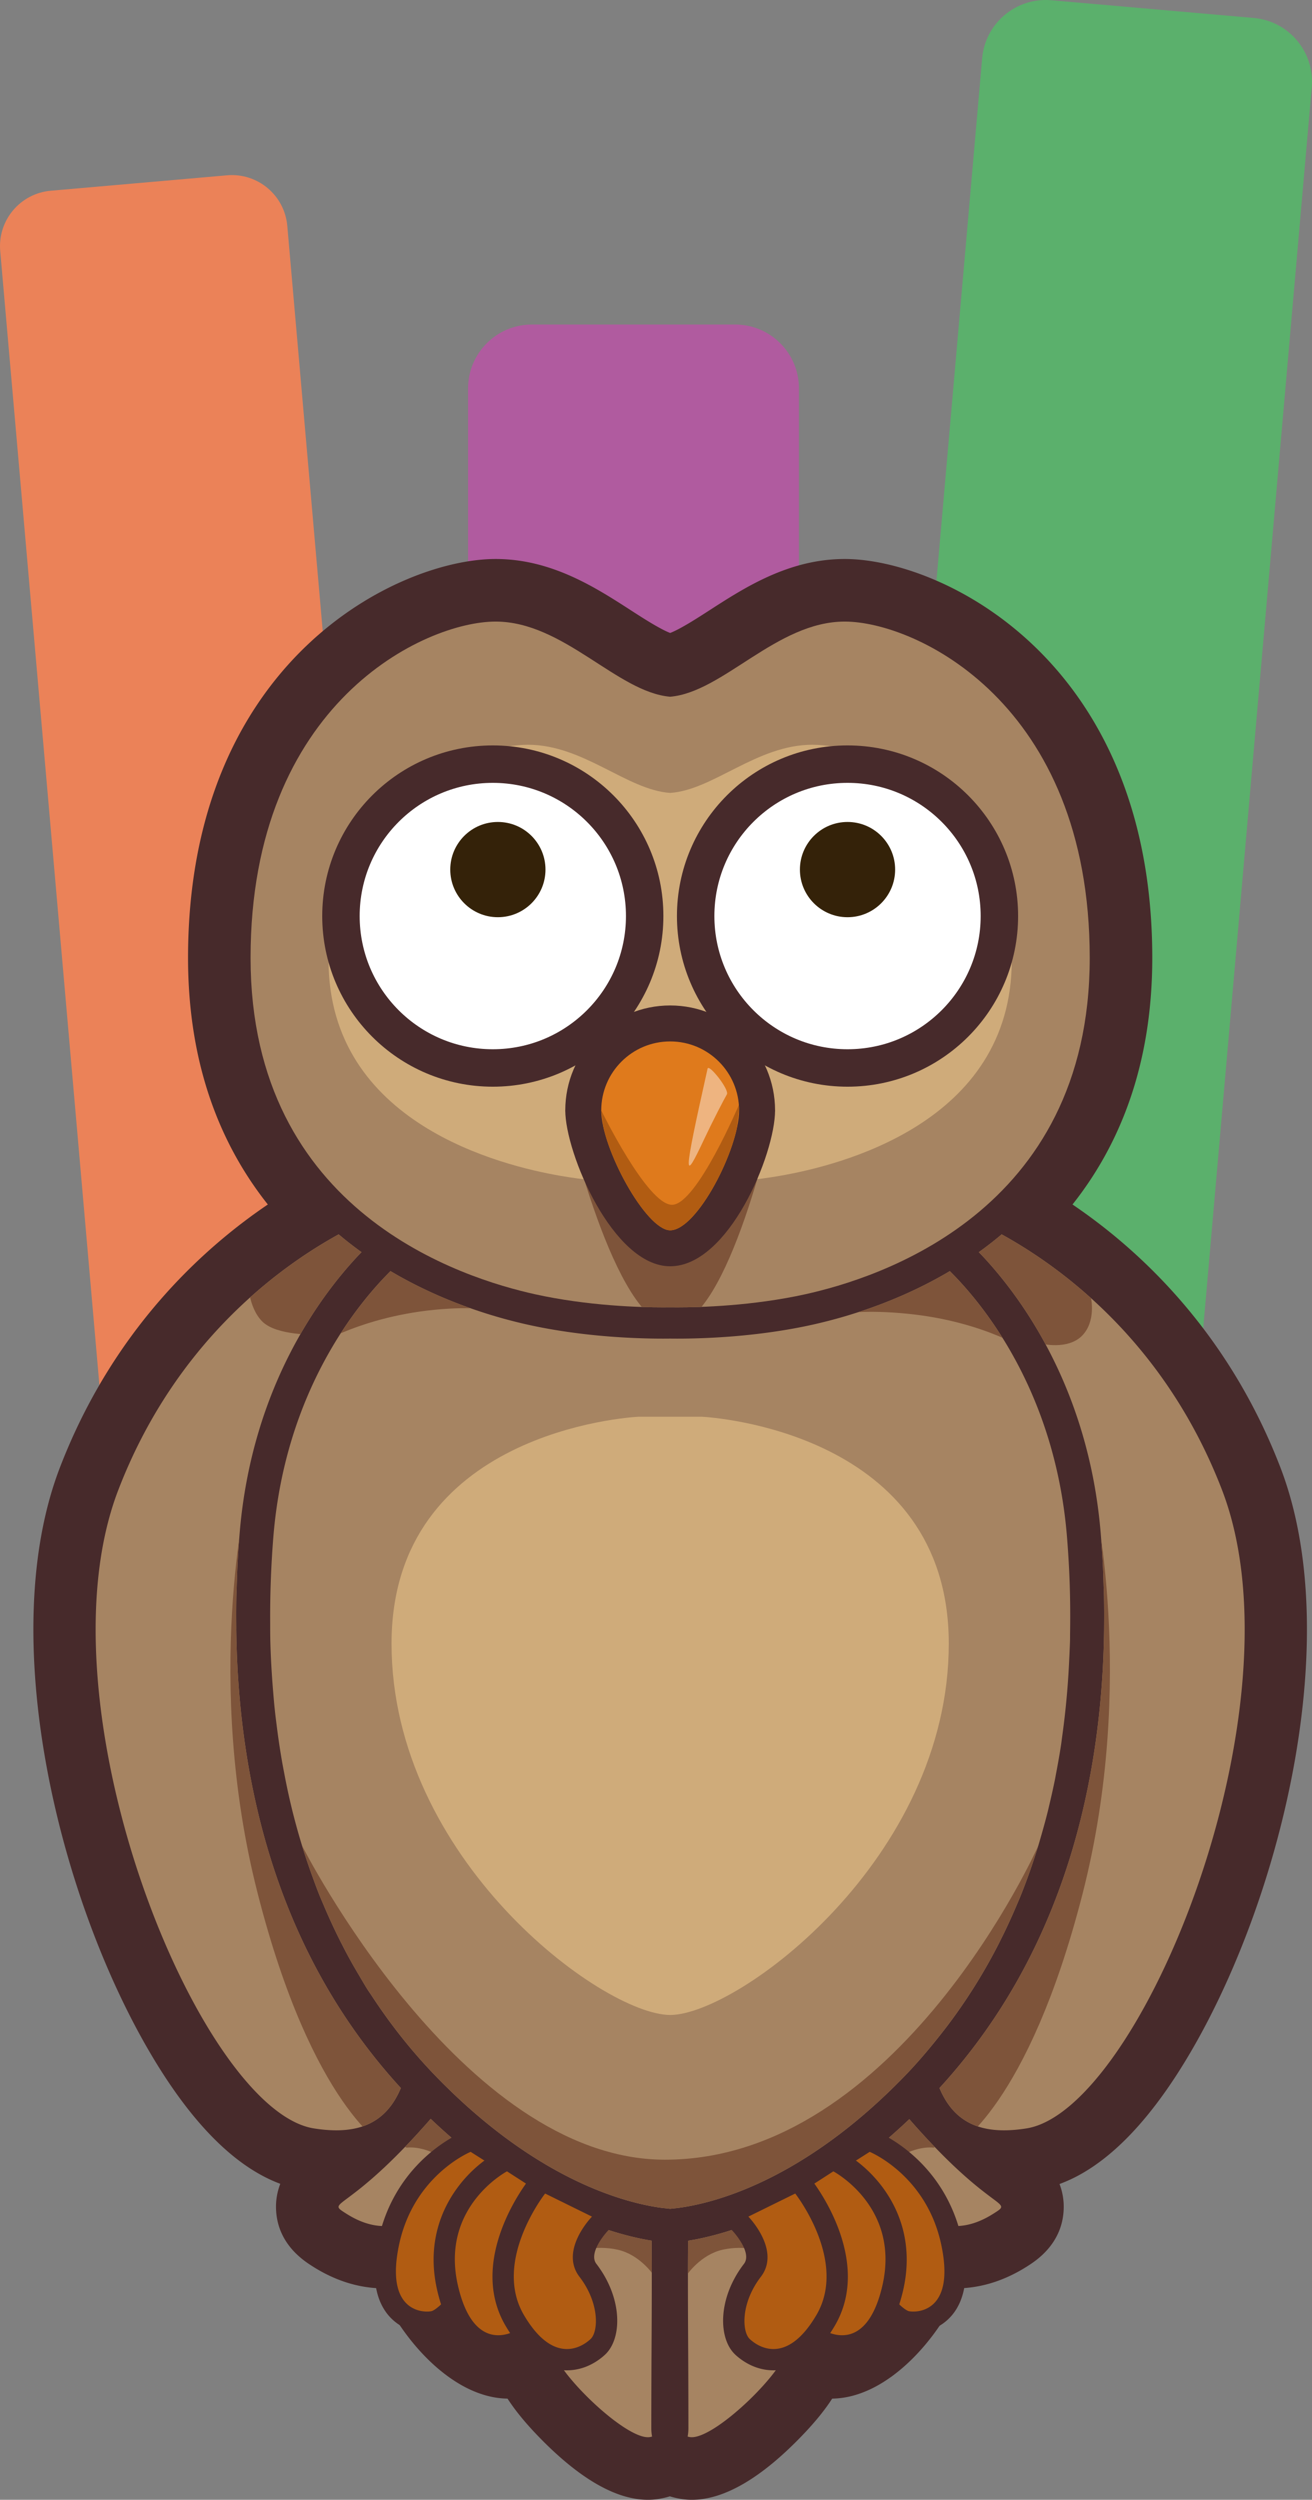 <svg xmlns="http://www.w3.org/2000/svg" xmlns:xlink="http://www.w3.org/1999/xlink" viewBox="0 0 246.647 469.775">
    <rect x="0" y="0" width="246.647" height="469.775" fill="#808080" stroke="none"/>
    <path fill="#EB8258"
          d="M81.05 351.531c.503 5.749-3.751 10.819-9.501 11.322l-33.144 2.899c-5.75.503-10.82-3.75-11.322-9.5L.041 47.167c-.502-5.75 3.751-10.82 9.501-11.323l33.144-2.899c5.75-.503 10.82 3.751 11.323 9.5L81.05 351.531z" />
    <path fill="#B05B9F"
          d="M150.195 429.228c0 6.627-5.373 12-12 12h-38.2c-6.627 0-12-5.373-12-12V72.988c0-6.627 5.373-12 12-12h38.2c6.627 0 12 5.373 12 12v356.24z" />
    <path fill="#5BB06C"
          d="M215.552 371.261c-.577 6.602-6.398 11.485-13 10.908l-38.055-3.329c-6.603-.578-11.486-6.398-10.909-13.001l31.049-354.884c.577-6.603 6.398-11.486 13-10.909l38.055 3.33c6.602.577 11.486 6.398 10.909 13l-31.049 354.885z" />
    <path fill="#472A2B"
          d="M240.686 275.718c-9.861-25.564-26.582-40.914-39.064-49.363 8.707-10.973 14.998-25.941 14.998-46.348 0-56.084-39.699-74.959-57.811-74.959-10.492 0-18.766 5.34-25.414 9.629-2.26 1.461-5.482 3.537-7.408 4.273-1.926-.736-5.15-2.813-7.41-4.273-6.646-4.289-14.922-9.629-25.412-9.629-18.111 0-57.814 18.875-57.814 74.959 0 20.406 6.291 35.375 14.998 46.348-12.482 8.451-29.203 23.799-39.061 49.363-12.102 31.381-.584 79.648 16.389 109.127 7.93 13.77 16.326 22.324 25.016 25.549a11.856 11.856 0 00-.797 4.791c.246 6.508 5.205 9.662 6.85 10.711 4.117 2.623 8.371 3.98 12.662 4.137 3.336 8.354 13.045 20.582 24.004 20.727 1.289 1.996 3.07 4.248 5.523 6.809 7.754 8.1 14.775 12.207 20.867 12.207 1.412 0 2.793-.242 4.125-.65 1.334.408 2.715.65 4.131.65 6.09 0 13.113-4.104 20.865-12.207 2.455-2.561 4.236-4.813 5.523-6.809 10.961-.145 20.67-12.369 24.006-20.727 4.287-.156 8.547-1.514 12.682-4.148 1.627-1.037 6.586-4.197 6.83-10.699a11.882 11.882 0 00-.781-4.754c8.727-3.195 17.154-11.764 25.111-25.586 16.976-29.483 28.49-77.747 16.392-109.128z" />
    <g fill="#A68462">
        <path d="M88.491 404.736a112.587 112.587 0 01-7.523-6.551c-15.686 17.982-19.908 15.246-15.904 17.795 2.541 1.619 4.912 2.354 7.133 2.354 3.773 0 7.125-2.113 10.189-5.611 3.154-3.61 4.812-6.251 6.105-7.987zM75.36 392.398c-23.84-25.986-30.594-58.643-30.947-86.104-.004-.15.002-.297.002-.449-.021-1.945-.02-3.875.018-5.764.014-.637.051-1.246.068-1.875.045-1.395.082-2.793.15-4.146.104-1.98.236-3.92.391-5.811 2.295-28.154 15.834-45.611 22.918-52.939a67.999 67.999 0 01-4.295-3.342c-11.402 6.275-30.783 20.434-41.404 47.982-15.682 40.662 15.186 116.6 36.742 120.031 1.514.242 2.92.361 4.221.361 6.122.001 9.937-2.706 12.136-7.944zm16.73 15.064a56.362 56.362 0 00-1.766 2.109c-4.711 5.955-8.859 10.768-8.432 14.908.34 3.27 8.432 14.539 13.717 14.539 1.412 0 2.623-.803 3.434-2.781 4.391-10.738 5.758-16.996 6.814-20.561-4.185-1.981-8.829-4.641-13.767-8.214zm78.856-9.216a111.136 111.136 0 01-7.535 6.545c1.287 1.738 2.945 4.369 6.063 7.932 3.061 3.498 6.414 5.611 10.186 5.611 2.225 0 4.596-.734 7.137-2.354 3.995-2.545-.213.178-15.851-17.734zm-11.133 9.267c-4.947 3.572-9.602 6.227-13.801 8.209 1.053 3.566 2.426 9.82 6.803 20.516.811 1.979 2.021 2.781 3.434 2.781 5.285 0 13.377-11.27 13.715-14.539.428-4.141-3.719-8.953-8.43-14.908a54.659 54.659 0 00-1.721-2.059zm69.9-127.562c-10.625-27.549-30.004-41.707-41.406-47.982a67.794 67.794 0 01-4.295 3.342c7.082 7.328 20.623 24.785 22.924 52.939.154 1.891.283 3.83.387 5.811.074 1.408.115 2.867.158 4.318.014.568.049 1.119.059 1.697.041 1.973.047 3.984.021 6.02 0 .063.002.127 0 .189-.354 27.449-7.1 60.094-30.916 86.076l-.033.037c2.197 5.238 6.014 7.945 12.139 7.945 1.299 0 2.705-.119 4.219-.361 21.556-3.432 52.423-79.369 36.743-120.031zM122.485 441.779c.037-6.902.076-14.512.018-20.703-2.84-.453-7.01-1.426-12.109-3.438-2.072 6.393-6.143 16.361-6.453 23.5-.166 3.83 13.039 16.879 17.861 16.879.299 0 .557-.049.783-.129a8.495 8.495 0 01-.143-1.564c0-3.453.019-10.387.043-14.545zm6.869-20.69c-.059 6.189-.018 13.793.02 20.689.023 4.158.043 11.092.043 14.545 0 .539-.051 1.063-.143 1.564.229.08.484.129.783.129 4.826 0 18.027-13.049 17.861-16.879-.311-7.129-4.367-17.072-6.445-23.463-5.084 1.992-9.254 2.96-12.119 3.415z" />
        <path d="M176.981 382.146c.039-.059.086-.115.129-.168.215-.277.428-.553.645-.826a103.377 103.377 0 0010.076-16.02c.09-.174.17-.346.258-.518a111.12 111.12 0 003.1-6.729c.234-.543.473-1.084.693-1.631l.01-.025a116.737 116.737 0 003.279-9.318.645.645 0 01.02-.057c.211-.705.412-1.408.615-2.109.396-1.385.781-2.773 1.129-4.17.004-.008.006-.02.008-.029.121-.482.23-.975.346-1.459.387-1.635.758-3.27 1.084-4.914v-.006c.066-.328.117-.656.182-.984.344-1.807.666-3.617.939-5.438l.002-.021c.055-.373.1-.746.148-1.121a154.174 154.174 0 001.342-14.289c.016-.391.039-.777.057-1.17 0-.027.004-.057.004-.082.039-.949.088-1.898.111-2.844v-.02c.01-.43.006-.857.01-1.289.063-3.904.016-7.811-.17-11.684v-.02a195.436 195.436 0 00-.416-6.439c-2.252-27.545-16.059-43.984-22.02-49.891-9.621 5.707-19.326 8.625-25.822 10.068-10.26 2.281-20.34 2.621-25.432 2.621-.518 0-.959-.004-1.32-.01-.361.006-.805.01-1.32.01-5.094 0-15.172-.34-25.432-2.621-6.496-1.443-16.201-4.361-25.824-10.068-5.963 5.908-19.77 22.35-22.018 49.891a186.74 186.74 0 00-.6 16.33c0 1.039 0 2.074.023 3.115v.014c.074 3.146.258 6.297.514 9.445.002.021.002.041.006.064.094 1.17.191 2.346.316 3.514l.002.014c.105 1.025.238 2.045.367 3.066v.012c.113.895.236 1.793.361 2.689.188 1.283.391 2.564.611 3.844.004.004.004.01.004.014.115.664.24 1.326.367 1.99.281 1.5.58 2.996.912 4.486a135.037 135.037 0 00.758 3.215c.27 1.064.549 2.127.846 3.188.285 1.031.59 2.061.904 3.088.002.008.008.02.008.031.607 1.98 1.273 3.947 1.986 5.898.031.088.063.182.098.273v.002c.391 1.066.783 2.125 1.205 3.18.006.008.006.014.012.021.221.551.463 1.098.697 1.643.896 2.133 1.863 4.24 2.896 6.324.15.291.293.588.441.883.004.004.008.012.014.018.74 1.461 1.514 2.908 2.33 4.342.287.482.563.969.85 1.455.012.02.023.039.037.059.6 1.014 1.18 2.033 1.816 3.029l.006.008c.174.271.363.535.547.805 3.502 5.377 7.525 10.527 12.205 15.357 19.193 19.789 36.035 23.895 42.582 24.75l1.471.162 1.469-.162c6.549-.855 23.391-4.961 42.58-24.75 2.51-2.585 4.78-5.288 6.946-8.036z" />
        <path d="M100.512 243.207c9.924 2.205 19.824 2.48 24.154 2.48.527 0 .971-.004 1.32-.01.35.006.795.01 1.32.01 4.328 0 14.23-.275 24.154-2.48 13.227-2.941 53.402-15.186 53.402-63.199s-32.826-63.199-46.055-63.199c-12.805 0-22.859 13.279-32.822 14.125-9.965-.846-20.018-14.125-32.822-14.125-13.229 0-46.057 15.186-46.057 63.199s40.18 60.257 53.406 63.199z" />
    </g>
    <path fill="#CFAB7A"
          d="M152.711 139.957c-10.426 0-18.613 8.51-26.725 9.051-8.113-.541-16.293-9.051-26.727-9.051-10.764 0-37.496 9.73-37.496 40.494 0 30.766 32.715 38.615 43.486 40.498 9.053 1.584 18.09 1.613 20.736 1.584 2.652.029 11.684 0 20.742-1.584 10.766-1.883 43.48-9.732 43.48-40.498.002-30.764-26.724-40.494-37.496-40.494z" />
    <defs>
        <path id="a"
              d="M100.512 243.207c9.924 2.205 19.824 2.48 24.154 2.48.527 0 .971-.004 1.32-.01.35.006.795.01 1.32.01 4.328 0 14.23-.275 24.154-2.48 13.227-2.941 53.402-15.186 53.402-63.199s-32.826-63.199-46.055-63.199c-12.805 0-22.859 13.279-32.822 14.125-9.965-.846-20.018-14.125-32.822-14.125-13.229 0-46.057 15.186-46.057 63.199s40.18 60.257 53.406 63.199z" />
    </defs>
    <clipPath id="b">
        <use xlink:href="#a" overflow="visible" />
    </clipPath>
    <g clip-path="url(#b)">
        <path fill="#7E543A"
              d="M106.268 208.667s9.238 40.414 20.018 40.414c10.775 0 19.42-40.414 19.42-40.414h-39.438z" />
    </g>
    <path fill="#472A2B"
          d="M125.987 188.951c-10.873 0-19.719 8.846-19.719 19.717 0 8.025 8.957 29.297 19.719 29.297 10.975 0 19.719-21.039 19.719-29.297 0-10.872-8.846-19.717-19.719-19.717zm0 40.562c-2.736 0-11.268-13.535-11.268-20.846 0-6.213 5.055-11.268 11.268-11.268 6.211 0 11.268 5.055 11.268 11.268-.001 7.387-7.901 20.846-11.268 20.846z" />
    <path fill="#DF7A1C"
          d="M125.987 195.71c-7.156 0-12.957 5.803-12.957 12.957 0 7.156 8.449 22.537 12.957 22.537 5.068 0 12.959-15.381 12.959-22.537 0-7.154-5.805-12.957-12.959-12.957z" />
    <defs>
        <path id="c"
              d="M113.03 208.667c0 7.156 8.449 22.537 12.957 22.537 5.068 0 12.959-15.381 12.959-22.537 0-7.154-5.805-12.957-12.959-12.957-7.156 0-12.957 5.803-12.957 12.957z" />
    </defs>
    <clipPath id="d">
        <use xlink:href="#c" overflow="visible" />
    </clipPath>
    <path clip-path="url(#d)" fill="#B15C12"
          d="M113.03 208.667s8.656 17.746 13.307 17.746c4.646 0 12.678-19.014 12.678-19.014s-1.691 26.621-12.678 26.621c-10.989.001-13.307-25.353-13.307-25.353z" />
    <path fill="#CFAB7A"
          d="M126.034 378.667c12.824-.131 52.33-29.375 52.33-69.785 0-39.746-44.586-42.551-46.451-42.643h-11.852c-1.865.092-46.453 2.896-46.453 42.643 0 40.41 39.506 69.654 52.332 69.785h.094z" />
    <defs>
        <path id="e"
              d="M82.385 412.722c-3.064 3.498-6.416 5.611-10.189 5.611-2.221 0-4.592-.734-7.133-2.354-4.004-2.549.219.188 15.904-17.795a112.838 112.838 0 007.523 6.551c-1.292 1.737-2.95 4.378-6.105 7.987zm-7.025-20.324c-23.84-25.986-30.594-58.643-30.947-86.104-.004-.15.002-.297.002-.449-.021-1.945-.02-3.875.018-5.764.014-.637.051-1.246.068-1.875.045-1.395.082-2.793.15-4.146.104-1.98.236-3.92.391-5.811 2.295-28.154 15.834-45.611 22.918-52.939a67.999 67.999 0 01-4.295-3.342c-11.402 6.275-30.783 20.434-41.404 47.982-15.682 40.662 15.186 116.6 36.742 120.031 1.514.242 2.92.361 4.221.361 6.122.001 9.937-2.706 12.136-7.944zm16.73 15.064a56.362 56.362 0 00-1.766 2.109c-4.711 5.955-8.859 10.768-8.432 14.908.34 3.27 8.432 14.539 13.717 14.539 1.412 0 2.623-.803 3.434-2.781 4.391-10.738 5.758-16.996 6.814-20.561-4.185-1.981-8.829-4.641-13.767-8.214zm78.856-9.216a111.136 111.136 0 01-7.535 6.545c1.287 1.738 2.945 4.369 6.063 7.932 3.061 3.498 6.414 5.611 10.186 5.611 2.225 0 4.596-.734 7.137-2.354 3.995-2.545-.213.178-15.851-17.734zm-11.133 9.267c-4.947 3.572-9.602 6.227-13.801 8.209 1.053 3.566 2.426 9.82 6.803 20.516.811 1.979 2.021 2.781 3.434 2.781 5.285 0 13.377-11.27 13.715-14.539.428-4.141-3.719-8.953-8.43-14.908a54.659 54.659 0 00-1.721-2.059zm69.9-127.562c-10.625-27.549-30.004-41.707-41.406-47.982a67.794 67.794 0 01-4.295 3.342c7.082 7.328 20.623 24.785 22.924 52.939.154 1.891.283 3.83.387 5.811.074 1.408.115 2.867.158 4.318.014.568.049 1.119.059 1.697.041 1.973.047 3.984.021 6.02 0 .063.002.127 0 .189-.354 27.449-7.1 60.094-30.916 86.076l-.033.037c2.197 5.238 6.014 7.945 12.139 7.945 1.299 0 2.705-.119 4.219-.361 21.556-3.432 52.423-79.369 36.743-120.031zM122.485 441.779c.037-6.902.076-14.512.018-20.703-2.84-.453-7.01-1.426-12.109-3.438-2.072 6.393-6.143 16.361-6.453 23.5-.166 3.83 13.039 16.879 17.861 16.879.299 0 .557-.049.783-.129a8.495 8.495 0 01-.143-1.564c0-3.453.019-10.387.043-14.545zm6.869-20.69c-.059 6.189-.018 13.793.02 20.689.023 4.158.043 11.092.043 14.545 0 .539-.051 1.063-.143 1.564.229.08.484.129.783.129 4.826 0 18.027-13.049 17.861-16.879-.311-7.129-4.367-17.072-6.445-23.463-5.084 1.992-9.254 2.96-12.119 3.415zm47.627-38.943c.039-.059.086-.115.129-.168.215-.277.428-.553.645-.826a103.377 103.377 0 0010.076-16.02c.09-.174.17-.346.258-.518a111.12 111.12 0 003.1-6.729c.234-.543.473-1.084.693-1.631l.01-.025a116.737 116.737 0 003.279-9.318.645.645 0 01.02-.057c.211-.705.412-1.408.615-2.109.396-1.385.781-2.773 1.129-4.17.004-.008.006-.02.008-.029.121-.482.23-.975.346-1.459.387-1.635.758-3.27 1.084-4.914v-.006c.066-.328.117-.656.182-.984.344-1.807.666-3.617.939-5.438l.002-.021c.055-.373.1-.746.148-1.121a154.174 154.174 0 001.342-14.289c.016-.391.039-.777.057-1.17 0-.027.004-.057.004-.082.039-.949.088-1.898.111-2.844v-.02c.01-.43.006-.857.01-1.289.063-3.904.016-7.811-.17-11.684v-.02a195.436 195.436 0 00-.416-6.439c-2.252-27.545-16.059-43.984-22.02-49.891-9.621 5.707-19.326 8.625-25.822 10.068-10.26 2.281-20.34 2.621-25.432 2.621-.518 0-.959-.004-1.32-.01-.361.006-.805.01-1.32.01-5.094 0-15.172-.34-25.432-2.621-6.496-1.443-16.201-4.361-25.824-10.068-5.963 5.908-19.77 22.35-22.018 49.891a186.74 186.74 0 00-.6 16.33c0 1.039 0 2.074.023 3.115v.014c.074 3.146.258 6.297.514 9.445.002.021.002.041.006.064.094 1.17.191 2.346.316 3.514l.002.014c.105 1.025.238 2.045.367 3.066v.012c.113.895.236 1.793.361 2.689.188 1.283.391 2.564.611 3.844.004.004.004.01.004.014.115.664.24 1.326.367 1.99.281 1.5.58 2.996.912 4.486a135.037 135.037 0 00.758 3.215c.27 1.064.549 2.127.846 3.188.285 1.031.59 2.061.904 3.088.002.008.008.02.008.031.607 1.98 1.273 3.947 1.986 5.898.031.088.063.182.098.273v.002c.391 1.066.783 2.125 1.205 3.18.006.008.006.014.012.021.221.551.463 1.098.697 1.643.896 2.133 1.863 4.24 2.896 6.324.15.291.293.588.441.883.004.004.008.012.014.018.74 1.461 1.514 2.908 2.33 4.342.287.482.563.969.85 1.455.012.02.023.039.037.059.6 1.014 1.18 2.033 1.816 3.029l.006.008c.174.271.363.535.547.805 3.502 5.377 7.525 10.527 12.205 15.357 19.193 19.789 36.035 23.895 42.582 24.75l1.471.162 1.469-.162c6.549-.855 23.391-4.961 42.58-24.75 2.51-2.585 4.78-5.288 6.946-8.036zm-76.469-138.939c9.924 2.205 19.824 2.48 24.154 2.48.527 0 .971-.004 1.32-.01.35.006.795.01 1.32.01 4.328 0 14.23-.275 24.154-2.48 13.227-2.941 53.402-15.186 53.402-63.199s-32.826-63.199-46.055-63.199c-12.805 0-22.859 13.279-32.822 14.125-9.965-.846-20.018-14.125-32.822-14.125-13.229 0-46.057 15.186-46.057 63.199s40.18 60.257 53.406 63.199z" />
    </defs>
    <clipPath id="f">
        <use xlink:href="#e" overflow="visible" />
    </clipPath>
    <g clip-path="url(#f)">
        <path fill="#7E543A"
              d="M56.786 346.855s29.816 59.006 68.219 59.006c43.902 0 70.166-58.949 70.166-58.949l.383 8.482-18.125 32.338-22.537 18.129-15.678 8.818s-7.836 2.939-13.227 2.939c-5.393 0-20.086-2.449-27.926-9.797-7.84-7.35-25.477-22.543-29.887-28.91-4.408-6.367-11.758-29.396-11.758-29.396l.37-2.66z" />
    </g>
    <path clip-path="url(#f)" fill="#7E543A"
          d="M171.733 396.306l-11.207 7.35-9.738 6.982-24.801 8.871-24.803-8.871-9.736-6.982-11.207-7.35-4.41 6.982.615.309s2.936-.494 6.855 1.957 3.434 7.348 3.434 7.348 5.631-.244 11.51 2.697c5.879 2.938 7.533 6.797 7.533 6.797l2.389.736s3.674-1.289 7.898-.369c4.227.918 6.799 4.777 6.799 4.777l2.756.143v.041l.367-.021.367.021v-.041l2.756-.143s2.572-3.859 6.797-4.777c4.227-.92 7.9.369 7.9.369l2.389-.736s1.654-3.859 7.531-6.797c5.881-2.941 11.512-2.697 11.512-2.697s-.488-4.896 3.434-7.348c3.918-2.451 6.855-1.957 6.855-1.957l.615-.309-4.41-6.982z" />
    <g clip-path="url(#f)">
        <path fill="#7E543A"
              d="M46.497 280.437s-8.328 35.275 1.961 75.449c10.287 40.178 24.002 47.525 24.002 47.525l6.371-10.779s-22.537-24.502-28.904-66.141c-6.37-41.644-3.43-46.054-3.43-46.054zm158.98 0s8.328 35.275-1.961 75.449c-10.289 40.178-24.004 47.525-24.004 47.525l-6.371-10.779s22.539-24.502 28.904-66.141c6.372-41.644 3.432-46.054 3.432-46.054z" />
    </g>
    <path clip-path="url(#f)" fill="#7E543A"
          d="M138.37 249.33c6.934-1.961 13.178-.385 13.178-.385s4.168-3.533 19.02-2.064c14.859 1.469 23.275 7.35 23.275 7.35l-8.922-12.494-6.512-5.879-19.84 9.063-32.949 4.113-29.764-3.869-22.781-10.041-6.758 6.613-8.428 12.002s8.902-6.123 23.758-7.592c14.857-1.471 18.045 2.799 18.045 2.799s6.242-2.064 13.176-.107l25.502.491z" />
    <g clip-path="url(#f)" fill="#7E543A">
        <path d="M46.62 240.753s0 4.904 2.691 7.596c2.697 2.693 10.049 2.451 10.049 2.451l12-16.168-12.248-7.105-12.492 13.226zm149.179 11.76s4.898 1.225 7.596-1.471c2.693-2.693 1.711-7.102 1.711-7.102l.494-5.635-14.455-10.045-9.309 6.127 3.676 8.818 10.287 9.308z" />
    </g>
    <path fill="#EEB480"
          d="M132.405 214.023c1.459-3.105 3.725-7.494 4.244-8.359.521-.865-3.408-5.822-3.629-4.836-4.654 20.82-4.568 21.619-.615 13.195z" />
    <path fill="#B15C12"
          d="M80.284 436.404c-1.096 0-3.855-.264-5.83-2.707-2.107-2.607-2.568-6.76-1.371-12.342 2.984-13.92 14.166-18.627 14.641-18.82a1.981 1.981 0 011.826.165l10.5 6.666a2 2 0 01-.267 3.52c-2.588 1.145-9.42 5.164-9.906 9.955-.793 7.789-6.195 12.951-8.326 13.439a6.007 6.007 0 01-1.267.124z" />
    <path fill="#472A2B"
          d="M88.479 404.386l10.5 6.666s-10.379 4.559-11.094 11.584-5.574 11.416-6.783 11.693a3.94 3.94 0 01-.818.074c-2.285 0-7.654-1.396-5.246-12.631 2.796-13.044 13.441-17.386 13.441-17.386m-.002-4a3.99 3.99 0 00-1.51.297c-.514.209-12.637 5.311-15.84 20.252-1.33 6.203-.734 10.92 1.77 14.018 1.773 2.193 4.465 3.451 7.387 3.451.621 0 1.213-.061 1.711-.174 3.477-.797 9.049-7.109 9.869-15.189.363-3.555 6.033-7.145 8.723-8.326a4 4 0 00.535-7.039l-10.5-6.666a4 4 0 00-2.145-.624z" />
    <path fill="#B15C12"
          d="M93.668 440.851c-3.189 0-7.43-1.877-9.51-10.813-3.768-16.182 10.082-23.682 10.221-23.756a2.001 2.001 0 012.016.088l9.832 6.334c.58.373.926 1.02.918 1.707a2.004 2.004 0 01-.961 1.684c-.07.043-7.416 4.701-5.953 9.277 2.201 6.891-.336 13.688-3.055 14.734-.625.246-1.895.744-3.506.744l-.002.001z" />
    <path fill="#472A2B"
          d="M95.311 408.052l9.834 6.334s-8.811 5.365-6.82 11.596c1.99 6.227-.514 11.738-1.865 12.258-.396.152-1.459.611-2.789.611-2.434 0-5.764-1.531-7.564-9.266-3.462-14.865 9.204-21.533 9.204-21.533m0-4c-.639 0-1.277.152-1.861.461-5.328 2.803-14.531 11.842-11.24 25.979 2.506 10.754 8.256 12.359 11.461 12.359 1.99 0 3.563-.617 4.152-.85l.072-.027c3.928-1.512 6.695-9.525 4.24-17.211-.762-2.383 3.184-5.781 5.102-6.967a4.01 4.01 0 001.902-3.369 3.999 3.999 0 00-1.828-3.402l-9.834-6.334a3.99 3.99 0 00-2.166-.639z" />
    <path fill="#B15C12"
          d="M106.571 443.445c-3.619 0-6.91-2.473-9.785-7.352-6.611-11.217 3.678-24.547 4.119-25.109a2.003 2.003 0 012.457-.559l8.809 4.34c.574.283.979.826 1.088 1.459a2.004 2.004 0 01-.543 1.734c-.047.049-4.916 5.143-2.188 8.693 4.133 5.383 4.387 12.035 1.854 14.387-.969.899-3.014 2.407-5.811 2.407z" />
    <path fill="#472A2B"
          d="M102.479 412.22l8.807 4.34s-6.182 6.313-2.346 11.311c3.84 4.998 3.539 10.35 2.08 11.701-.445.414-2.121 1.873-4.449 1.873-2.252 0-5.115-1.365-8.063-6.367-5.992-10.17 3.971-22.858 3.971-22.858m.002-4a3.999 3.999 0 00-3.148 1.529c-.477.605-11.566 14.979-4.27 27.359 3.26 5.531 7.131 8.336 11.508 8.336 3.48 0 5.986-1.842 7.17-2.939 3.238-3.006 3.357-10.582-1.627-17.072-1.615-2.104 2.006-6.051 2.043-6.09.883-.92 1.281-2.213 1.061-3.469s-1.02-2.34-2.164-2.902l-8.807-4.34a3.984 3.984 0 00-1.766-.412z" />
    <path fill="#B15C12"
          d="M171.692 436.404c1.094 0 3.854-.264 5.83-2.707 2.105-2.607 2.566-6.76 1.369-12.342-2.984-13.92-14.166-18.627-14.641-18.82a1.983 1.983 0 00-1.826.165l-10.5 6.666a2.001 2.001 0 00.267 3.52c2.588 1.145 9.42 5.164 9.908 9.955.791 7.789 6.195 12.951 8.326 13.439.35.08.799.125 1.264.125h.003z" />
    <path fill="#472A2B"
          d="M163.497 404.386s10.643 4.342 13.439 17.387c2.408 11.234-2.961 12.631-5.244 12.631-.369 0-.656-.037-.82-.074-1.209-.277-6.068-4.668-6.783-11.693s-11.092-11.584-11.092-11.584l10.5-6.667m0-4c-.75 0-1.494.211-2.145.623l-10.5 6.666a3.999 3.999 0 00-1.844 3.682 3.99 3.99 0 002.379 3.357c2.689 1.182 8.361 4.771 8.723 8.326.82 8.08 6.393 14.393 9.871 15.189a7.888 7.888 0 001.711.174c2.92 0 5.613-1.258 7.385-3.451 2.504-3.098 3.1-7.814 1.77-14.018-3.203-14.941-15.326-20.043-15.84-20.252a4.012 4.012 0 00-1.51-.296z" />
    <path fill="#B15C12"
          d="M158.305 440.851c3.189 0 7.43-1.877 9.51-10.813 3.77-16.182-10.08-23.682-10.221-23.756a2.001 2.001 0 00-2.016.088l-9.832 6.334a2.003 2.003 0 00-.918 1.707c.01.689.373 1.324.961 1.684.072.043 7.418 4.701 5.955 9.277-2.203 6.891.334 13.688 3.053 14.734.627.247 1.895.745 3.508.745z" />
    <path fill="#472A2B"
          d="M156.663 408.052s12.666 6.668 9.205 21.533c-1.801 7.734-5.131 9.266-7.563 9.266-1.332 0-2.395-.459-2.789-.611-1.354-.52-3.857-6.031-1.867-12.258 1.992-6.23-6.82-11.596-6.82-11.596l9.834-6.334m0-4a3.99 3.99 0 00-2.166.639l-9.834 6.334a3.999 3.999 0 00-1.828 3.402 4.015 4.015 0 001.904 3.369c1.916 1.186 5.861 4.584 5.1 6.967-2.455 7.686.313 15.699 4.24 17.211l.072.027c.592.232 2.162.85 4.154.85 3.205 0 8.955-1.605 11.459-12.359 3.291-14.137-5.912-23.176-11.238-25.979a4 4 0 00-1.863-.461z" />
    <path fill="#B15C12"
          d="M145.405 443.445c3.617 0 6.908-2.473 9.783-7.352 6.611-11.217-3.678-24.547-4.119-25.109a1.998 1.998 0 00-2.457-.559l-8.807 4.34a1.999 1.999 0 00-.545 3.193c.045.049 4.914 5.143 2.188 8.693-4.135 5.383-4.389 12.035-1.855 14.387.971.898 3.014 2.406 5.811 2.406h.001z" />
    <path fill="#472A2B"
          d="M149.497 412.22s9.963 12.688 3.969 22.857c-2.947 5.002-5.809 6.367-8.061 6.367-2.33 0-4.006-1.459-4.451-1.873-1.457-1.352-1.758-6.703 2.08-11.701s-2.346-11.311-2.346-11.311l8.809-4.339m-.002-4c-.598 0-1.201.133-1.768.412l-8.807 4.34c-1.145.563-1.943 1.646-2.164 2.902s.178 2.549 1.061 3.469c.037.039 3.66 3.986 2.045 6.09-4.984 6.49-4.867 14.066-1.629 17.072 1.184 1.098 3.689 2.939 7.17 2.939 4.377 0 8.248-2.805 11.51-8.336 7.295-12.381-3.795-26.754-4.271-27.359a3.996 3.996 0 00-3.147-1.529z" />
    <g fill="#FFF" stroke="#472A2B" stroke-width="7.038" stroke-miterlimit="10">
        <circle cx="92.645" cy="172.15" r="28.549" />
        <circle cx="159.329" cy="172.15" r="28.549" />
    </g>
    <circle fill="#342209" cx="93.597" cy="163.417" r="8.95" />
    <circle fill="#342209" cx="159.329" cy="163.417" r="8.951" />
</svg>

